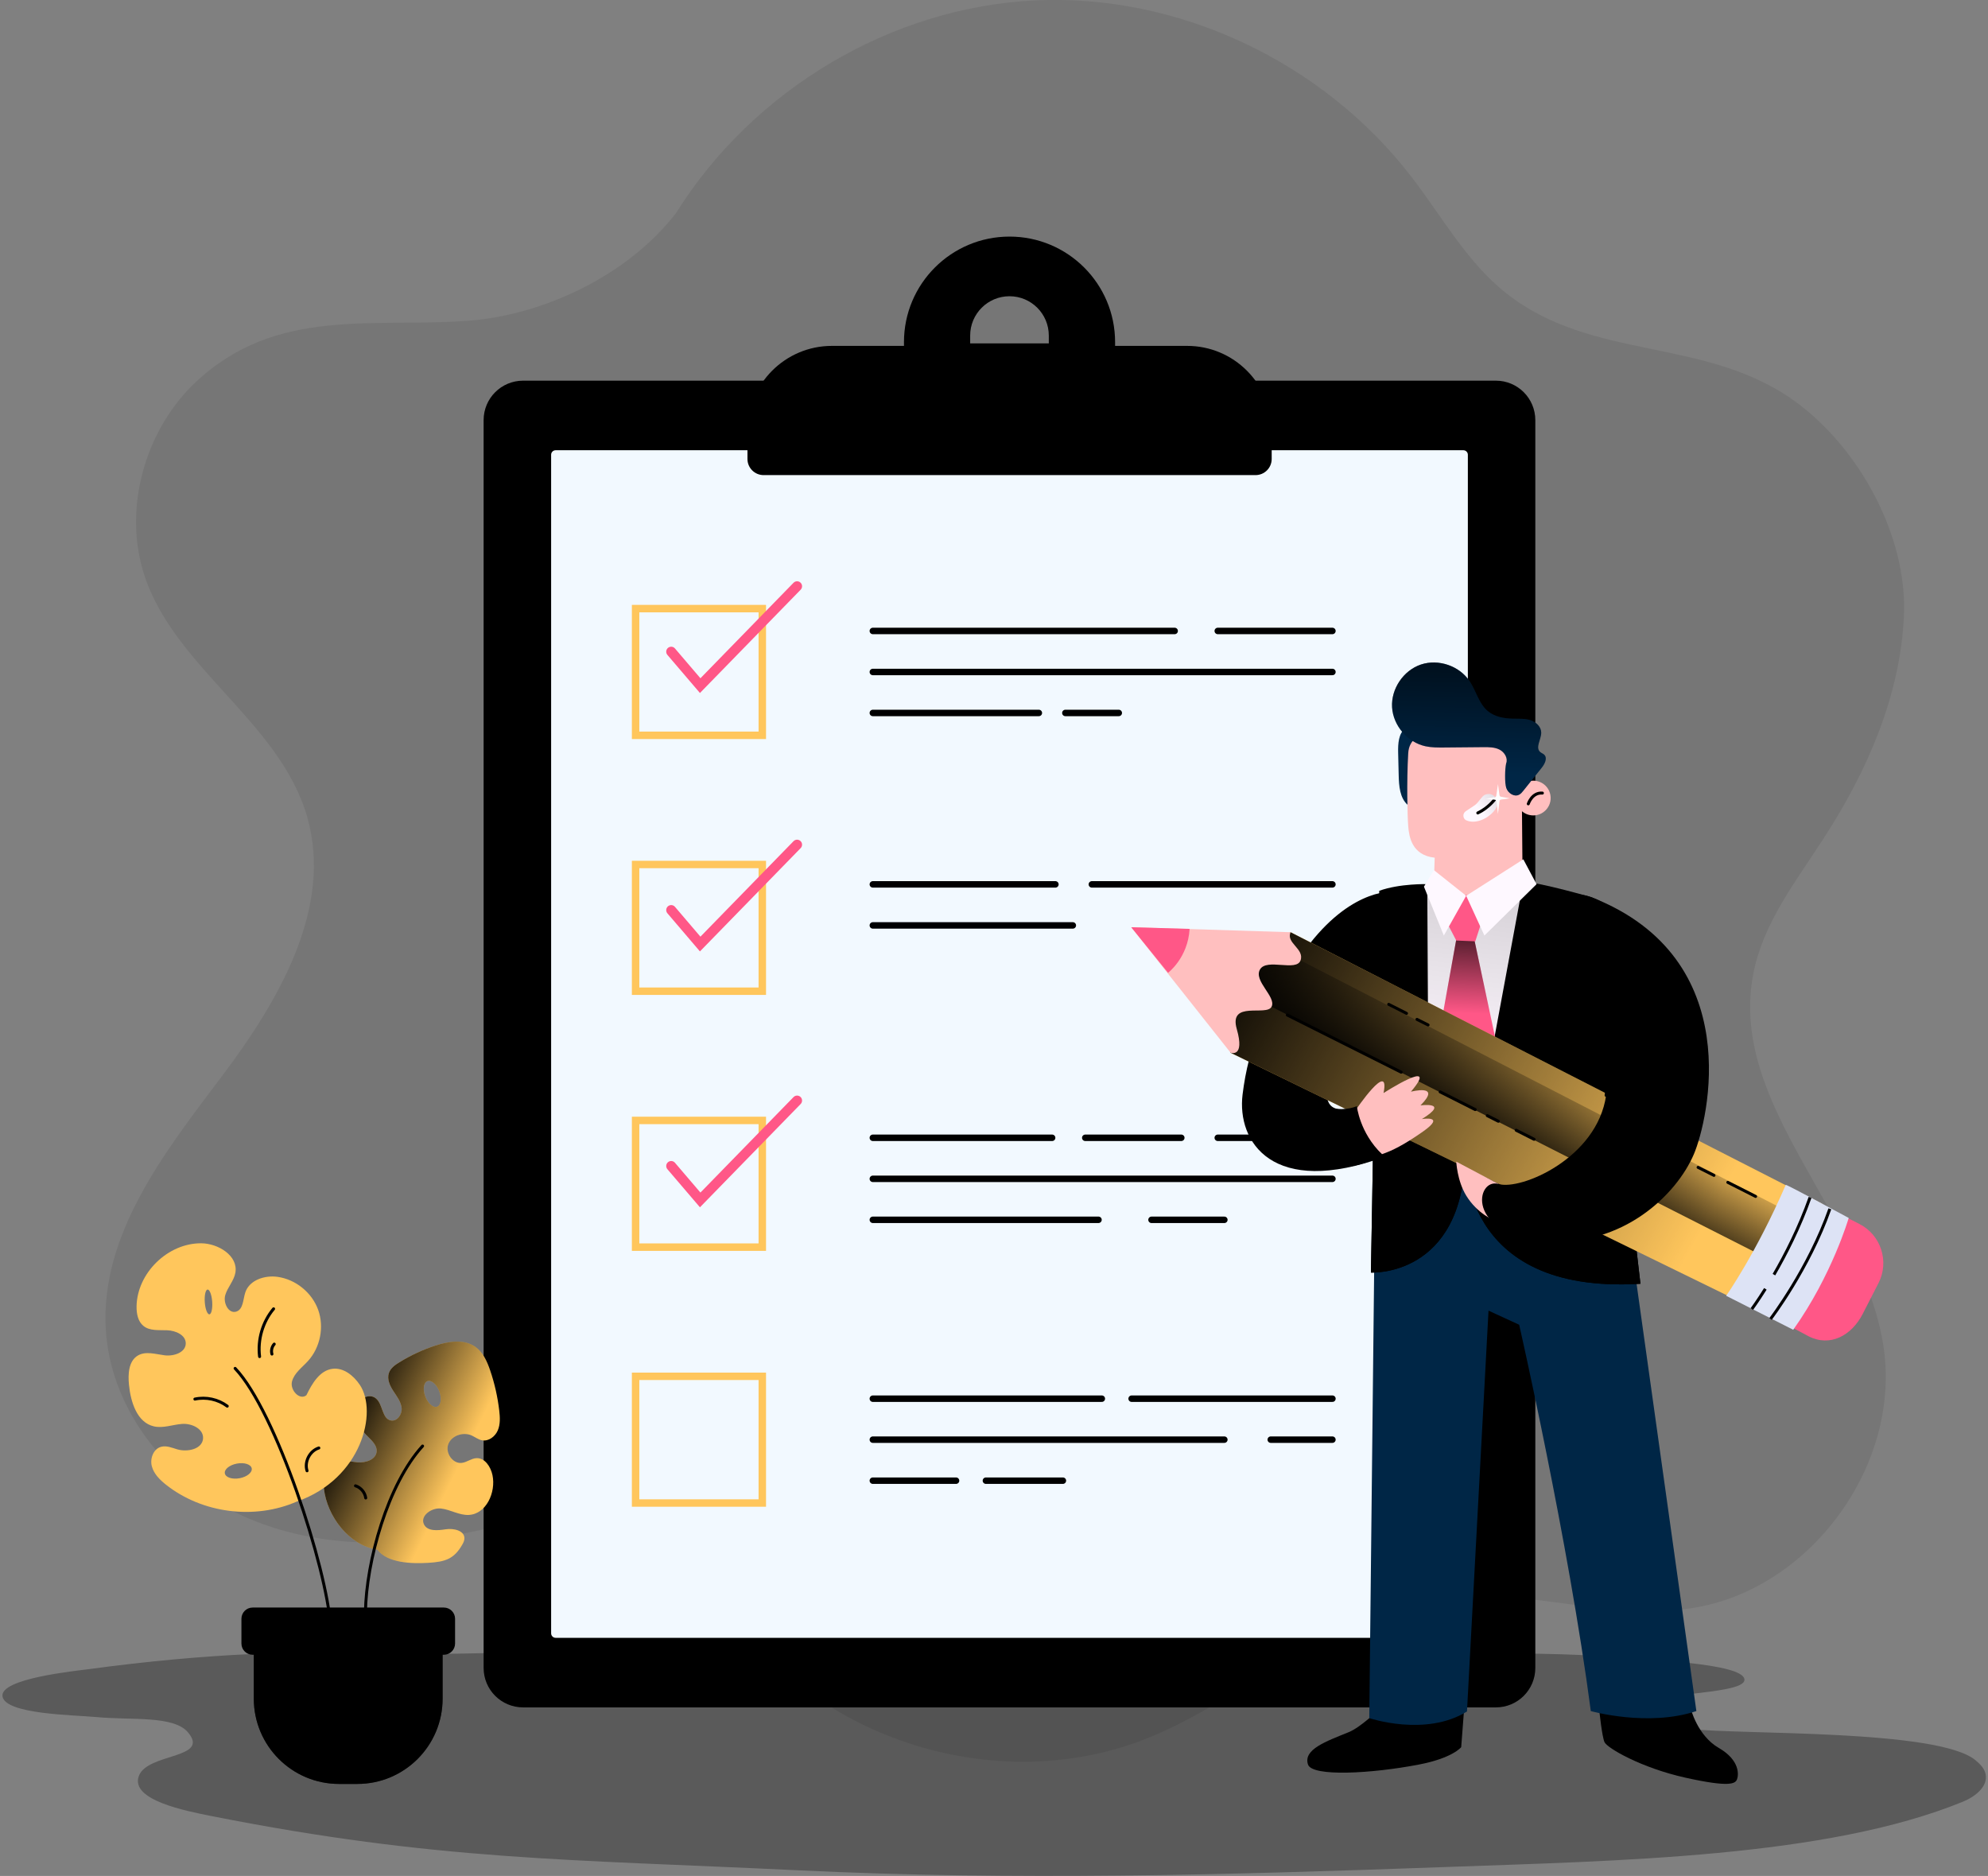 <svg
  width="319"
  height="301"
  viewBox="0 0 319 301"
  fill="none"
  xmlns="http://www.w3.org/2000/svg"
>
  <rect x="0" y="0" width="319" height="301" fill="#808080" stroke="none"/>
  <g clip-path="url(#clip0_593_3695)">
    <g opacity="0.25">
      <path
        opacity="0.3"
        d="M108.457 34.216C100.427 44.544 86.844 50.536 75.335 51.45C60.103 52.66 44.323 49.095 31.345 61.368C23.704 68.598 20.038 80.345 22.688 90.658C26.772 106.553 44.798 115.325 49.3 131.097C53.484 145.746 44.64 160.712 35.551 172.761C26.462 184.81 16.149 197.939 16.97 213.178C17.64 225.573 26.145 236.65 36.934 242.246C47.722 247.842 60.419 248.526 72.317 246.43C83.12 244.529 94.816 240.596 104.517 245.861C111.078 249.419 115.032 256.405 119.843 262.217C135.119 280.661 162.133 287.69 184.063 278.918C199.922 272.58 213.022 258.983 229.861 256.441C243.681 254.352 257.804 260.164 271.618 258.004C290.393 255.065 305.266 235.065 302.19 215.785C298.813 194.561 277.214 177.233 281.355 156.167C282.947 148.051 288.226 141.324 292.684 134.432C299.605 123.744 304.963 111.573 305.51 98.739C306.058 85.905 298.272 71.818 288.046 64.407C273.663 53.978 255.521 58.04 241.6 46.978C235.377 42.03 231.395 34.763 226.519 28.419C212.237 9.837 188.968 -1.052 165.986 0.071C142.99 1.209 120.887 14.331 108.457 34.216Z"
        fill="currentColor"
      />
    </g>
    <path
      opacity="0.3"
      d="M98.839 265.04C83.729 264.601 78.609 265.688 63.499 265.249C48.094 264.795 33.265 265.249 14.309 267.813C12.113 268.108 -0.073 269.318 0.402 272.199C0.885 275.08 11.875 275.166 15.447 275.505C21.05 276.038 27.863 275.217 30.168 277.961C33.805 282.282 23.549 281.223 22.26 285.019C20.964 288.821 29.592 290.528 34.014 291.407C70.132 298.544 91.284 298.321 128.057 300.092C162.8 301.77 196.8 300.841 231.557 299.581C259.739 298.558 293.041 298.047 314.971 289.088C316.894 288.303 319.047 286.668 318.608 284.637C318.406 283.715 317.693 283.009 316.966 282.412C310.938 277.435 279.105 278.357 271.341 277.421C268.59 277.089 262.814 277.557 262.303 274.482C261.791 271.407 280.113 272.177 279.919 269.484C279.724 266.798 263.714 266.272 255.417 265.66C235.41 264.19 114.597 267.208 98.839 265.04Z"
      fill="currentColor"
    />
    <path
      d="M240.037 273.955H83.934C80.434 273.955 77.603 271.117 77.603 267.624V67.409C77.603 63.908 80.441 61.078 83.934 61.078H240.03C243.53 61.078 246.361 63.916 246.361 67.409V267.617C246.368 271.117 243.53 273.955 240.037 273.955Z"
      fill="currentColor"
    />
    <path
      d="M88.436 262.072V72.962C88.436 72.566 88.76 72.242 89.156 72.242H234.816C235.212 72.242 235.536 72.566 235.536 72.962V262.072C235.536 262.468 235.212 262.792 234.816 262.792H89.156C88.76 262.792 88.436 262.468 88.436 262.072Z"
      fill="#F2F9FF"
    />
    <path
      d="M190.49 55.498H178.931V54.9C178.931 45.545 171.347 37.961 161.992 37.961C152.636 37.961 145.053 45.545 145.053 54.9V55.498H133.494C126.011 55.498 119.939 61.569 119.939 69.052V73.64C119.939 75.073 121.099 76.232 122.532 76.232H201.466C202.899 76.232 204.059 75.073 204.059 73.64V69.052C204.044 61.562 197.973 55.498 190.49 55.498ZM168.301 55.102H155.676V53.841C155.676 50.356 158.499 47.532 161.985 47.532C165.47 47.532 168.294 50.356 168.294 53.841V55.102H168.301Z"
      fill="currentColor"
    />
    <path
      d="M122.321 97.652H101.99V117.984H122.321V97.652Z"
      stroke="#FFC65C"
      stroke-width="1.196"
      stroke-miterlimit="10"
      stroke-linecap="round"
    />
    <path
      d="M122.321 138.709H101.99V159.04H122.321V138.709Z"
      stroke="#FFC65C"
      stroke-width="1.196"
      stroke-miterlimit="10"
      stroke-linecap="round"
    />
    <path
      d="M122.321 179.775H101.99V200.107H122.321V179.775Z"
      stroke="#FFC65C"
      stroke-width="1.196"
      stroke-miterlimit="10"
      stroke-linecap="round"
    />
    <path
      d="M122.321 220.834H101.99V241.165H122.321V220.834Z"
      stroke="#FFC65C"
      stroke-width="1.196"
      stroke-miterlimit="10"
      stroke-linecap="round"
    />
    <path
      d="M195.404 101.238H213.805"
      stroke="currentColor"
      stroke-width="1.036"
      stroke-miterlimit="10"
      stroke-linecap="round"
    />
    <path
      d="M140.057 101.238H188.49"
      stroke="currentColor"
      stroke-width="1.036"
      stroke-miterlimit="10"
      stroke-linecap="round"
    />
    <path
      d="M140.057 107.82H213.805"
      stroke="currentColor"
      stroke-width="1.036"
      stroke-miterlimit="10"
      stroke-linecap="round"
    />
    <path
      d="M140.057 148.484H172.149"
      stroke="currentColor"
      stroke-width="1.036"
      stroke-miterlimit="10"
      stroke-linecap="round"
    />
    <path
      d="M170.951 114.395H179.522"
      stroke="currentColor"
      stroke-width="1.036"
      stroke-miterlimit="10"
      stroke-linecap="round"
    />
    <path
      d="M140.057 114.395H166.697"
      stroke="currentColor"
      stroke-width="1.036"
      stroke-miterlimit="10"
      stroke-linecap="round"
    />
    <path
      d="M175.201 141.9H213.804"
      stroke="currentColor"
      stroke-width="1.036"
      stroke-miterlimit="10"
      stroke-linecap="round"
    />
    <path
      d="M140.057 141.9H169.354"
      stroke="currentColor"
      stroke-width="1.036"
      stroke-miterlimit="10"
      stroke-linecap="round"
    />
    <path
      d="M195.404 182.562H213.805"
      stroke="currentColor"
      stroke-width="1.036"
      stroke-miterlimit="10"
      stroke-linecap="round"
    />
    <path
      d="M174.143 182.562H189.555"
      stroke="currentColor"
      stroke-width="1.036"
      stroke-miterlimit="10"
      stroke-linecap="round"
    />
    <path
      d="M140.057 182.562H168.829"
      stroke="currentColor"
      stroke-width="1.036"
      stroke-miterlimit="10"
      stroke-linecap="round"
    />
    <path
      d="M140.057 189.145H213.805"
      stroke="currentColor"
      stroke-width="1.036"
      stroke-miterlimit="10"
      stroke-linecap="round"
    />
    <path
      d="M184.775 195.723H196.464"
      stroke="currentColor"
      stroke-width="1.036"
      stroke-miterlimit="10"
      stroke-linecap="round"
    />
    <path
      d="M140.057 195.721H176.268"
      stroke="currentColor"
      stroke-width="1.036"
      stroke-miterlimit="10"
      stroke-linecap="round"
    />
    <path
      d="M181.584 224.422H213.806"
      stroke="currentColor"
      stroke-width="1.036"
      stroke-miterlimit="10"
      stroke-linecap="round"
    />
    <path
      d="M140.057 224.422H176.801"
      stroke="currentColor"
      stroke-width="1.036"
      stroke-miterlimit="10"
      stroke-linecap="round"
    />
    <path
      d="M203.908 230.996H213.804"
      stroke="currentColor"
      stroke-width="1.036"
      stroke-miterlimit="10"
      stroke-linecap="round"
    />
    <path
      d="M140.057 230.996H196.463"
      stroke="currentColor"
      stroke-width="1.036"
      stroke-miterlimit="10"
      stroke-linecap="round"
    />
    <path
      d="M158.201 237.578H170.553"
      stroke="currentColor"
      stroke-width="1.036"
      stroke-miterlimit="10"
      stroke-linecap="round"
    />
    <path
      d="M140.057 237.578H153.409"
      stroke="currentColor"
      stroke-width="1.036"
      stroke-miterlimit="10"
      stroke-linecap="round"
    />
    <path
      d="M107.701 104.565L112.354 110.01L127.903 94.064"
      stroke="#FF5787"
      stroke-width="1.595"
      stroke-miterlimit="10"
      stroke-linecap="round"
    />
    <path
      d="M107.701 146.021L112.354 151.473L127.903 135.527"
      stroke="#FF5787"
      stroke-width="1.595"
      stroke-miterlimit="10"
      stroke-linecap="round"
    />
    <path
      d="M107.701 187.086L112.354 192.531L127.903 176.586"
      stroke="#FF5787"
      stroke-width="1.595"
      stroke-miterlimit="10"
      stroke-linecap="round"
    />
    <path
      d="M119.928 70.644H191.148"
      stroke="currentColor"
      stroke-width="0.478"
      stroke-miterlimit="10"
      stroke-linecap="round"
    />
    <path
      d="M156.205 65.861H158.459"
      stroke="currentColor"
      stroke-width="0.478"
      stroke-miterlimit="10"
      stroke-linecap="round"
    />
    <path
      d="M151.021 65.861H155.011"
      stroke="currentColor"
      stroke-width="0.478"
      stroke-miterlimit="10"
      stroke-linecap="round"
    />
    <path
      d="M120.463 65.861H148.63"
      stroke="currentColor"
      stroke-width="0.478"
      stroke-miterlimit="10"
      stroke-linecap="round"
    />
    <path
      d="M70.65 238.835C71.846 238.489 73.128 238.431 74.345 238.662"
      stroke="currentColor"
      stroke-width="0.478"
      stroke-miterlimit="10"
    />
    <path
      d="M70.326 236.803C70.593 236.803 70.859 236.803 71.126 236.803"
      stroke="currentColor"
      stroke-width="0.478"
      stroke-miterlimit="10"
    />
    <path
      d="M80.112 226.338C79.853 224.134 79.363 221.959 78.643 219.856C78.16 218.452 77.526 217.004 76.317 216.133C74.494 214.822 71.974 215.204 69.842 215.909C67.833 216.572 65.895 217.472 64.095 218.581C63.396 219.006 62.676 219.518 62.41 220.295C62.071 221.26 62.546 222.319 63.108 223.176C63.663 224.033 64.34 224.89 64.448 225.906C64.556 226.921 63.742 228.11 62.734 227.922C61.286 227.656 61.466 225.366 60.35 224.401C59.111 223.327 57.015 224.739 56.914 226.381C56.813 228.016 57.952 229.456 59.125 230.601C59.781 231.242 60.515 231.984 60.443 232.892C60.343 234.195 58.693 234.743 57.39 234.635C56.086 234.527 54.689 234.102 53.537 234.707C52.154 235.427 51.808 237.263 51.974 238.805C52.464 243.32 56.05 247.98 60.544 248.642C62.157 250.81 66.039 250.918 68.74 250.76C71.434 250.594 72.86 250.162 74.192 247.814C74.365 247.512 74.516 247.188 74.523 246.842C74.545 245.567 72.773 245.185 71.513 245.38C70.252 245.574 68.603 245.74 68.034 244.595C67.357 243.227 69.251 241.873 70.764 242.045C72.276 242.218 73.681 243.14 75.2 243.075C78.023 242.953 79.608 239.453 79.025 236.687C78.744 235.348 77.8 233.886 76.432 233.965C75.618 234.015 74.934 234.613 74.127 234.721C72.658 234.923 71.412 233.122 71.93 231.732C72.449 230.342 74.293 229.723 75.654 230.313C76.23 230.565 76.734 230.983 77.346 231.098C78.405 231.3 79.449 230.501 79.874 229.514C80.299 228.527 80.234 227.404 80.112 226.338ZM70.152 225.704C69.532 225.942 68.682 225.214 68.25 224.084C67.818 222.953 67.969 221.844 68.582 221.606C69.201 221.369 70.051 222.096 70.483 223.227C70.915 224.357 70.764 225.466 70.152 225.704Z"
      fill="#FFC65C"
    />
    <path
      d="M80.112 226.338C79.853 224.134 79.363 221.959 78.643 219.856C78.16 218.452 77.526 217.004 76.317 216.133C74.494 214.822 71.974 215.204 69.842 215.909C67.833 216.572 65.895 217.472 64.095 218.581C63.396 219.006 62.676 219.518 62.41 220.295C62.071 221.26 62.546 222.319 63.108 223.176C63.663 224.033 64.34 224.89 64.448 225.906C64.556 226.921 63.742 228.11 62.734 227.922C61.286 227.656 61.466 225.366 60.35 224.401C59.111 223.327 57.015 224.739 56.914 226.381C56.813 228.016 57.952 229.456 59.125 230.601C59.781 231.242 60.515 231.984 60.443 232.892C60.343 234.195 58.693 234.743 57.39 234.635C56.086 234.527 54.689 234.102 53.537 234.707C52.154 235.427 51.808 237.263 51.974 238.805C52.464 243.32 56.05 247.98 60.544 248.642C62.157 250.81 66.039 250.918 68.74 250.76C71.434 250.594 72.86 250.162 74.192 247.814C74.365 247.512 74.516 247.188 74.523 246.842C74.545 245.567 72.773 245.185 71.513 245.38C70.252 245.574 68.603 245.74 68.034 244.595C67.357 243.227 69.251 241.873 70.764 242.045C72.276 242.218 73.681 243.14 75.2 243.075C78.023 242.953 79.608 239.453 79.025 236.687C78.744 235.348 77.8 233.886 76.432 233.965C75.618 234.015 74.934 234.613 74.127 234.721C72.658 234.923 71.412 233.122 71.93 231.732C72.449 230.342 74.293 229.723 75.654 230.313C76.23 230.565 76.734 230.983 77.346 231.098C78.405 231.3 79.449 230.501 79.874 229.514C80.299 228.527 80.234 227.404 80.112 226.338ZM70.152 225.704C69.532 225.942 68.682 225.214 68.25 224.084C67.818 222.953 67.969 221.844 68.582 221.606C69.201 221.369 70.051 222.096 70.483 223.227C70.915 224.357 70.764 225.466 70.152 225.704Z"
      fill="url(#paint0_linear_593_3695)"
    />
    <path
      d="M57.34 286.238H54.408C46.853 286.238 40.725 280.109 40.725 272.554V262.32H71.023V272.554C71.023 280.109 64.894 286.238 57.34 286.238Z"
      fill="currentColor"
    />
    <path
      opacity="0.5"
      d="M57.34 286.238H54.408C46.853 286.238 40.725 280.109 40.725 272.554V262.32H71.023V272.554C71.023 280.109 64.894 286.238 57.34 286.238Z"
      fill="currentColor"
    />
    <path
      d="M57.743 222.211C56.749 220.727 55.143 219.416 53.372 219.625C51.305 219.877 50.073 221.995 49.166 223.867C48.071 224.746 46.501 223.025 46.854 221.663C47.207 220.302 48.474 219.424 49.418 218.379C51.391 216.212 52.047 212.92 51.053 210.162C50.059 207.403 47.459 205.286 44.549 204.876C42.497 204.58 40.034 205.38 39.371 207.346C38.989 208.484 39.054 210.083 37.916 210.45C36.663 210.846 35.77 209.031 36.152 207.778C36.533 206.518 37.549 205.495 37.772 204.199C38.233 201.491 35.035 199.51 32.291 199.488C26.926 199.452 21.993 204.263 21.913 209.629C21.899 210.767 22.13 212.02 23.008 212.74C24.038 213.583 25.529 213.388 26.861 213.446C28.194 213.504 29.8 214.202 29.807 215.535C29.814 217.004 27.898 217.645 26.436 217.465C24.982 217.285 23.39 216.752 22.13 217.493C20.631 218.372 20.523 220.468 20.696 222.196C20.97 224.962 21.993 228.253 24.701 228.865C26.191 229.204 27.711 228.577 29.238 228.469C30.765 228.368 32.644 229.233 32.587 230.76C32.515 232.502 30.102 233.043 28.431 232.546C27.589 232.294 26.71 231.912 25.86 232.142C24.621 232.466 24.038 234.022 24.362 235.261C24.686 236.5 25.666 237.457 26.667 238.25C32.493 242.837 40.891 243.896 47.682 240.907C58.053 237.263 60.646 226.546 57.743 222.211ZM33.602 210.889C33.271 210.911 32.94 210.047 32.86 208.945C32.781 207.85 32.983 206.935 33.307 206.914C33.638 206.892 33.969 207.756 34.049 208.858C34.128 209.953 33.926 210.86 33.602 210.889ZM38.456 237.184C37.268 237.407 36.202 237.061 36.08 236.413C35.957 235.765 36.822 235.059 38.017 234.836C39.205 234.613 40.271 234.958 40.394 235.606C40.509 236.255 39.645 236.96 38.456 237.184Z"
      fill="#FFC65C"
    />
    <path
      d="M41.654 217.667C41.316 214.952 42.144 212.107 43.901 210.004"
      stroke="currentColor"
      stroke-width="0.478"
      stroke-miterlimit="10"
      stroke-linecap="round"
    />
    <path
      d="M43.636 217.263C43.477 216.716 43.621 216.089 44.003 215.664"
      stroke="currentColor"
      stroke-width="0.478"
      stroke-miterlimit="10"
      stroke-linecap="round"
    />
    <path
      d="M31.271 224.487C33.058 224.098 35.002 224.523 36.464 225.618"
      stroke="currentColor"
      stroke-width="0.478"
      stroke-miterlimit="10"
      stroke-linecap="round"
    />
    <path
      d="M49.268 235.989C48.807 234.534 49.707 232.791 51.162 232.33"
      stroke="currentColor"
      stroke-width="0.478"
      stroke-miterlimit="10"
      stroke-linecap="round"
    />
    <path
      d="M58.639 258.732C58.754 250.493 62.247 238.098 67.807 232.02"
      stroke="currentColor"
      stroke-width="0.478"
      stroke-miterlimit="10"
      stroke-linecap="round"
    />
    <path
      d="M57.041 238.402C57.898 238.669 58.568 239.461 58.683 240.354"
      stroke="currentColor"
      stroke-width="0.478"
      stroke-miterlimit="10"
      stroke-linecap="round"
    />
    <path
      d="M37.728 219.561C44.282 226.438 52.457 251.595 53.047 260.986"
      stroke="currentColor"
      stroke-width="0.478"
      stroke-miterlimit="10"
      stroke-linecap="round"
    />
    <path
      d="M71.221 265.51H40.541C39.547 265.51 38.74 264.703 38.74 263.71V259.734C38.74 258.74 39.547 257.934 40.541 257.934H71.221C72.215 257.934 73.022 258.74 73.022 259.734V263.71C73.022 264.703 72.215 265.51 71.221 265.51Z"
      fill="currentColor"
    />
    <path
      d="M225.531 116.836C224.394 117.686 224.322 119.335 224.35 120.754C224.379 121.964 224.408 123.174 224.437 124.384C224.48 126.112 224.61 128.049 225.913 129.18C225.985 129.245 226.064 129.31 226.165 129.331C226.533 129.439 226.813 128.993 226.936 128.633C227.62 126.623 228.095 124.52 227.995 122.403C227.894 120.286 227.181 118.147 225.726 116.605"
      fill="#002646"
    />
    <path
      d="M244.303 139.745L244.174 124.728C244.174 124.728 244.707 117.289 238.859 117.289C233.011 117.289 226.234 116.223 225.967 120.875C225.701 125.528 225.838 130.973 225.967 132.571C226.097 134.163 226.5 137.224 230.216 137.62L230.087 141.473L235.402 146.126L244.303 139.745Z"
      fill="#FFBFBF"
    />
    <path
      d="M248.822 128.049C248.822 126.508 247.576 125.262 246.035 125.262C244.494 125.262 243.248 126.508 243.248 128.049C243.248 129.59 244.494 130.836 246.035 130.836C247.569 130.836 248.822 129.59 248.822 128.049Z"
      fill="#FFBFBF"
    />
    <path
      d="M248.022 150.376L244.299 139.746L235.26 143.736L230.075 141.475L223.564 146.66C223.564 146.66 224.854 177.765 227.929 177.362C231.004 176.959 243.766 178.017 243.766 178.017L248.022 150.376Z"
      fill="#FEF8FF"
    />
    <path
      opacity="0.14"
      d="M248.022 150.376L244.299 139.746L235.26 143.736L230.075 141.475L223.564 146.66C223.564 146.66 224.854 177.765 227.929 177.362C231.004 176.959 243.766 178.017 243.766 178.017L248.022 150.376Z"
      fill="url(#paint1_linear_593_3695)"
    />
    <path
      d="M245.232 128.979C245.232 128.979 245.83 127.121 247.494 127.251"
      stroke="currentColor"
      stroke-width="0.478"
      stroke-miterlimit="10"
      stroke-linecap="round"
    />
    <path
      d="M241.676 122.497C242.007 121.669 241.424 120.696 240.632 120.286C239.839 119.875 238.903 119.875 238.01 119.883C235.922 119.904 233.826 119.919 231.737 119.94C230.736 119.947 229.735 119.955 228.756 119.746C225.86 119.126 223.549 116.433 223.376 113.48C223.203 110.527 225.191 107.582 227.992 106.631C230.794 105.687 234.164 106.825 235.806 109.288C236.858 110.851 237.276 112.875 238.716 114.085C239.818 115.014 241.337 115.288 242.778 115.317C243.714 115.338 244.679 115.266 245.572 115.554C246.465 115.842 247.294 116.598 247.308 117.535C247.322 118.637 246.314 119.947 247.149 120.668C247.344 120.833 247.596 120.912 247.783 121.085C248.359 121.633 247.877 122.583 247.38 123.203C246.408 124.42 245.435 125.637 244.463 126.854C244.254 127.113 244.045 127.38 243.75 127.524C242.972 127.92 241.993 127.279 241.705 126.458C241.417 125.644 241.482 123.34 241.676 122.497Z"
      fill="#002646"
    />
    <g opacity="0.76">
      <path
        d="M241.676 122.497C242.007 121.669 241.424 120.696 240.632 120.286C239.839 119.875 238.903 119.875 238.01 119.883C235.922 119.904 233.826 119.919 231.737 119.94C230.736 119.947 229.735 119.955 228.756 119.746C225.86 119.126 223.549 116.433 223.376 113.48C223.203 110.527 225.191 107.582 227.992 106.631C230.794 105.687 234.164 106.825 235.806 109.288C236.858 110.851 237.276 112.875 238.716 114.085C239.818 115.014 241.337 115.288 242.778 115.317C243.714 115.338 244.679 115.266 245.572 115.554C246.465 115.842 247.294 116.598 247.308 117.535C247.322 118.637 246.314 119.947 247.149 120.668C247.344 120.833 247.596 120.912 247.783 121.085C248.359 121.633 247.877 122.583 247.38 123.203C246.408 124.42 245.435 125.637 244.463 126.854C244.254 127.113 244.045 127.38 243.75 127.524C242.972 127.92 241.993 127.279 241.705 126.458C241.417 125.644 241.482 123.34 241.676 122.497Z"
        fill="url(#paint2_linear_593_3695)"
      />
    </g>
    <path
      d="M223.837 143.065C223.837 143.065 217.327 142.265 210.154 151.433C202.98 160.601 200.323 168.041 199.387 175.618C198.458 183.194 204.169 192.225 222.239 185.585C222.239 185.585 218.249 182.798 217.723 177.483C217.723 177.483 212.674 179.607 212.941 175.221C213.207 170.835 221.043 168.178 221.043 168.178L261.043 178.808C261.043 178.808 268.749 148.913 255.461 143.994C242.174 139.075 243.369 171.368 243.369 171.368L226.228 159.147L223.837 143.065Z"
      fill="currentColor"
    />
    <path
      d="M244.437 141.467L239.389 168.705L244.308 169.367C244.308 169.367 253.476 158.075 255.471 143.987C255.464 143.995 247.232 141.604 244.437 141.467Z"
      fill="currentColor"
    />
    <path
      d="M233.934 149.31L231.018 165.522L240.848 170.837L236.066 148.381L233.934 149.31Z"
      fill="#FF5787"
    />
    <path
      opacity="0.76"
      d="M233.934 149.31L231.018 165.522L240.848 170.837L236.066 148.381L233.934 149.31Z"
      fill="url(#paint3_linear_593_3695)"
    />
    <path
      d="M229.152 165.652C229.152 165.119 229.023 141.863 229.023 141.863C229.023 141.863 224.637 141.734 221.317 142.929C221.317 142.929 220.784 160.337 223.974 165.789C227.157 171.233 229.152 165.652 229.152 165.652Z"
      fill="currentColor"
    />
    <path
      d="M221.179 274.352C221.179 274.352 218.385 277.132 216.397 277.938C212.81 279.4 209.08 280.696 209.886 283.124C210.549 285.119 220.121 284.586 227.69 283.124C233.12 282.079 234.467 280.336 234.467 280.336L235 273.43L221.179 274.352Z"
      fill="currentColor"
    />
    <path
      d="M256.662 274.748C256.662 274.748 257.058 278.601 257.462 279.53C257.865 280.459 263.31 283.65 270.483 285.241C277.656 286.833 278.455 286.17 278.722 285.508C278.988 284.845 279.255 282.454 275.798 280.459C272.341 278.464 271.282 274.078 271.282 274.078L256.662 274.748Z"
      fill="currentColor"
    />
    <path
      d="M220.516 202.461L219.717 275.676C219.717 275.676 228.755 278.73 235.396 274.61L238.852 210.297L243.771 212.558C243.771 212.558 251.679 247.243 255.266 274.546C255.266 274.546 264.434 277.138 272.205 274.546L262.439 204.78L260.847 186.84L220.783 190.03L220.516 202.461Z"
      fill="#002646"
    />
    <path
      d="M220.379 180.868C220.379 182.064 219.982 204.188 219.982 204.188C219.982 204.188 234.732 204.988 235.128 185.254C235.128 185.254 233.933 207.775 263.23 205.982L261.639 192.226L238.52 179.27L220.379 180.868Z"
      fill="currentColor"
    />
    <path
      d="M220.379 180.868C220.379 182.064 219.982 204.188 219.982 204.188C219.982 204.188 234.732 204.988 235.128 185.254C235.128 185.254 233.933 207.775 263.23 205.982L261.639 192.226L238.52 179.27L220.379 180.868Z"
      fill="currentColor"
    />
    <path
      d="M281.602 201.956L284.137 197.009C285.909 193.552 290.158 192.183 293.615 193.955L298.375 196.396C301.832 198.168 303.201 202.417 301.429 205.874L298.894 210.822C297.122 214.279 293.673 216.18 290.216 214.409L284.656 211.434C281.191 209.662 279.823 205.42 281.602 201.956Z"
      fill="#FF5787"
    />
    <path
      d="M197.462 168.915L282.705 210.572L292.406 193.165L207.092 149.578L195.799 154.627L197.462 168.915Z"
      fill="#FFC65C"
    />
    <path
      d="M197.462 168.915L282.705 210.572L292.406 193.165L207.092 149.578L195.799 154.627L197.462 168.915Z"
      fill="url(#paint4_linear_593_3695)"
    />
    <path
      d="M208.69 154.094C208.028 155.952 203.246 153.698 202.18 155.556C201.114 157.414 204.837 159.942 204.038 161.533L282.568 201.396L286.558 194.223L208.69 154.094Z"
      fill="url(#paint5_linear_593_3695)"
    />
    <path
      d="M276.986 207.913C276.986 207.913 281.768 201.136 286.551 190.109C287.084 190.239 296.648 195.424 296.648 195.424C296.648 195.424 293.99 204.593 287.746 213.365L276.986 207.913Z"
      fill="#DDE3F5"
    />
    <path
      d="M284.65 204.52C286.494 201.344 288.72 197.015 290.448 192.125"
      stroke="currentColor"
      stroke-width="0.478"
      stroke-miterlimit="10"
    />
    <path
      d="M281.107 210.038C281.107 210.038 281.986 208.849 283.275 206.797"
      stroke="currentColor"
      stroke-width="0.478"
      stroke-miterlimit="10"
    />
    <path
      d="M284.104 211.631C284.104 211.631 290.247 203.593 293.625 193.957"
      stroke="currentColor"
      stroke-width="0.478"
      stroke-miterlimit="10"
    />
    <path
      d="M181.518 148.777L197.463 168.907C197.463 168.907 199.789 169.771 198.457 165.119C197.124 160.466 203.239 163.124 204.038 161.532C204.838 159.94 201.114 157.413 202.18 155.554C203.246 153.696 208.028 155.951 208.691 154.092C209.353 152.234 206.3 151.305 207.099 149.577L181.518 148.777Z"
      fill="#FFBFBF"
    />
    <path
      d="M187.43 156.087C187.43 156.087 190.621 153.696 190.887 149.044L181.518 148.777L187.43 156.087Z"
      fill="#FF5787"
    />
    <path
      d="M236.662 129.189C236.065 129.607 235.741 129.787 235.2 130.161C234.581 130.593 234.797 131.407 235.265 131.616C236.662 132.243 238.535 131.486 239.651 130.233C240.451 129.333 240.307 128.541 240.047 128.087C239.766 127.597 239.118 127.187 238.29 127.518C237.786 127.713 237.26 128.771 236.662 129.189Z"
      fill="#FEF8FF"
    />
    <path
      opacity="0.14"
      d="M236.662 129.189C236.065 129.607 235.741 129.787 235.2 130.161C234.581 130.593 234.797 131.407 235.265 131.616C236.662 132.243 238.535 131.486 239.651 130.233C240.451 129.333 240.307 128.541 240.047 128.087C239.766 127.597 239.118 127.187 238.29 127.518C237.786 127.713 237.26 128.771 236.662 129.189Z"
      fill="url(#paint6_linear_593_3695)"
    />
    <path
      d="M221.75 185.19C223.334 184.657 225.257 183.728 228.376 181.532C232.106 178.896 228.16 179.558 228.16 179.558C232.769 176.706 227.936 177.362 227.936 177.362C231.451 173.847 226.402 175.165 226.402 175.165C231.235 169.454 222.009 175.381 222.009 175.381C223.104 169.893 217.486 178.183 217.486 178.183L216.24 178.802C216.78 182.706 220.713 184.283 221.75 185.19Z"
      fill="#FFBFBF"
    />
    <path
      d="M239.785 195.821C239.785 195.821 237.07 194.784 235.269 191.831C233.807 189.44 233.678 186.387 233.678 186.387L240.455 189.973L239.785 195.821Z"
      fill="#FFBFBF"
    />
    <path
      d="M233.676 143.462C234.072 143.332 237.399 143.995 237.399 143.995L238.062 146.919L236.729 151.039L233.676 150.909L231.947 147.589L233.676 143.462Z"
      fill="#FF5787"
    />
    <path
      d="M235.268 143.729L244.436 137.881L246.56 141.871L238.192 150.11L235.268 143.729Z"
      fill="#FEF8FF"
    />
    <path
      d="M230.082 139.609L235.267 143.729L231.681 150.11L228.49 142.267L230.082 139.609Z"
      fill="#FEF8FF"
    />
    <path
      d="M254.799 159.012C254.799 159.012 259.185 165.66 257.723 175.757C256.261 185.854 244.04 191.039 240.446 189.974C236.859 188.908 234.979 198.141 248.152 199.142C260.374 200.071 269.038 191.702 271.803 185.191C274.065 179.876 280.438 153.834 255.462 143.996C255.462 143.996 255.577 149.066 255.066 152.768C254.727 155.224 252.999 155.512 254.799 159.012Z"
      fill="currentColor"
    />
    <path
      d="M257.723 175.756C257.723 175.756 258.652 168.979 255.994 162.072"
      stroke="currentColor"
      stroke-width="0.478"
      stroke-miterlimit="10"
      stroke-linecap="round"
    />
    <path
      d="M243.295 181.352L246.161 182.799"
      stroke="currentColor"
      stroke-width="0.478"
      stroke-miterlimit="10"
      stroke-linecap="round"
    />
    <path
      d="M222.834 161.15L225.693 162.598"
      stroke="currentColor"
      stroke-width="0.478"
      stroke-miterlimit="10"
      stroke-linecap="round"
    />
    <path
      d="M238.654 179.012L240.426 179.905"
      stroke="currentColor"
      stroke-width="0.478"
      stroke-miterlimit="10"
      stroke-linecap="round"
    />
    <path
      d="M227.373 163.562L229.152 164.456"
      stroke="currentColor"
      stroke-width="0.478"
      stroke-miterlimit="10"
      stroke-linecap="round"
    />
    <path
      d="M231.092 175.195L236.717 178.033"
      stroke="currentColor"
      stroke-width="0.478"
      stroke-miterlimit="10"
      stroke-linecap="round"
    />
    <path
      d="M206.564 162.865L224.836 172.033"
      stroke="currentColor"
      stroke-width="0.478"
      stroke-miterlimit="10"
      stroke-linecap="round"
    />
    <path
      d="M277.252 189.715L281.71 191.969"
      stroke="currentColor"
      stroke-width="0.478"
      stroke-miterlimit="10"
      stroke-linecap="round"
    />
    <path
      d="M272.479 187.309L275.028 188.591"
      stroke="currentColor"
      stroke-width="0.478"
      stroke-miterlimit="10"
      stroke-linecap="round"
    />
    <path
      d="M239.918 128.18C239.918 128.18 238.852 129.642 237.131 130.441"
      stroke="currentColor"
      stroke-width="0.478"
      stroke-miterlimit="10"
      stroke-linecap="round"
    />
    <path
      d="M240.373 125.816L240.603 127.574C240.618 127.711 240.726 127.826 240.863 127.84L242.281 128.099L240.884 128.287C240.74 128.294 240.625 128.409 240.611 128.56L240.366 130.584L240.128 128.589C240.121 128.445 240.006 128.33 239.854 128.315L238.436 128.171L239.847 127.912C239.984 127.898 240.099 127.79 240.106 127.646L240.373 125.816Z"
      fill="white"
    />
    <path
      d="M214.367 177.93C214.367 177.93 216.225 178.146 217.723 177.477C217.723 177.477 218.17 181.755 221.749 185.183C221.749 185.183 219.718 186.767 216.607 187.142C213.496 187.516 210.024 179.169 214.367 177.93Z"
      fill="currentColor"
    />
  </g>
  <defs>
    <linearGradient
      id="paint0_linear_593_3695"
      x1="54.879"
      y1="225.964"
      x2="73.661"
      y2="235.163"
      gradientUnits="userSpaceOnUse"
    >
      <stop />
      <stop offset="1" stop-opacity="0" />
    </linearGradient>
    <linearGradient
      id="paint1_linear_593_3695"
      x1="236.127"
      y1="145.778"
      x2="232.938"
      y2="172.354"
      gradientUnits="userSpaceOnUse"
    >
      <stop />
      <stop offset="1" stop-opacity="0" />
    </linearGradient>
    <linearGradient
      id="paint2_linear_593_3695"
      x1="236.078"
      y1="101.319"
      x2="235.546"
      y2="124.174"
      gradientUnits="userSpaceOnUse"
    >
      <stop />
      <stop offset="1" stop-opacity="0" />
    </linearGradient>
    <linearGradient
      id="paint3_linear_593_3695"
      x1="236.676"
      y1="148.792"
      x2="236.145"
      y2="162.612"
      gradientUnits="userSpaceOnUse"
    >
      <stop />
      <stop offset="1" stop-opacity="0" />
    </linearGradient>
    <linearGradient
      id="paint4_linear_593_3695"
      x1="194.229"
      y1="153.133"
      x2="273.426"
      y2="196.718"
      gradientUnits="userSpaceOnUse"
    >
      <stop />
      <stop offset="1" stop-opacity="0" />
    </linearGradient>
    <linearGradient
      id="paint5_linear_593_3695"
      x1="239.027"
      y1="184.843"
      x2="247.491"
      y2="169.071"
      gradientUnits="userSpaceOnUse"
    >
      <stop />
      <stop offset="1" stop-opacity="0" />
    </linearGradient>
    <linearGradient
      id="paint6_linear_593_3695"
      x1="240.953"
      y1="127.198"
      x2="237.498"
      y2="130.122"
      gradientUnits="userSpaceOnUse"
    >
      <stop />
      <stop offset="1" stop-opacity="0" />
    </linearGradient>
    <clipPath id="clip0_593_3695">
      <rect
        width="318.278"
        height="301"
        fill="white"
        transform="translate(0.396)"
      />
    </clipPath>
  </defs>
</svg>
